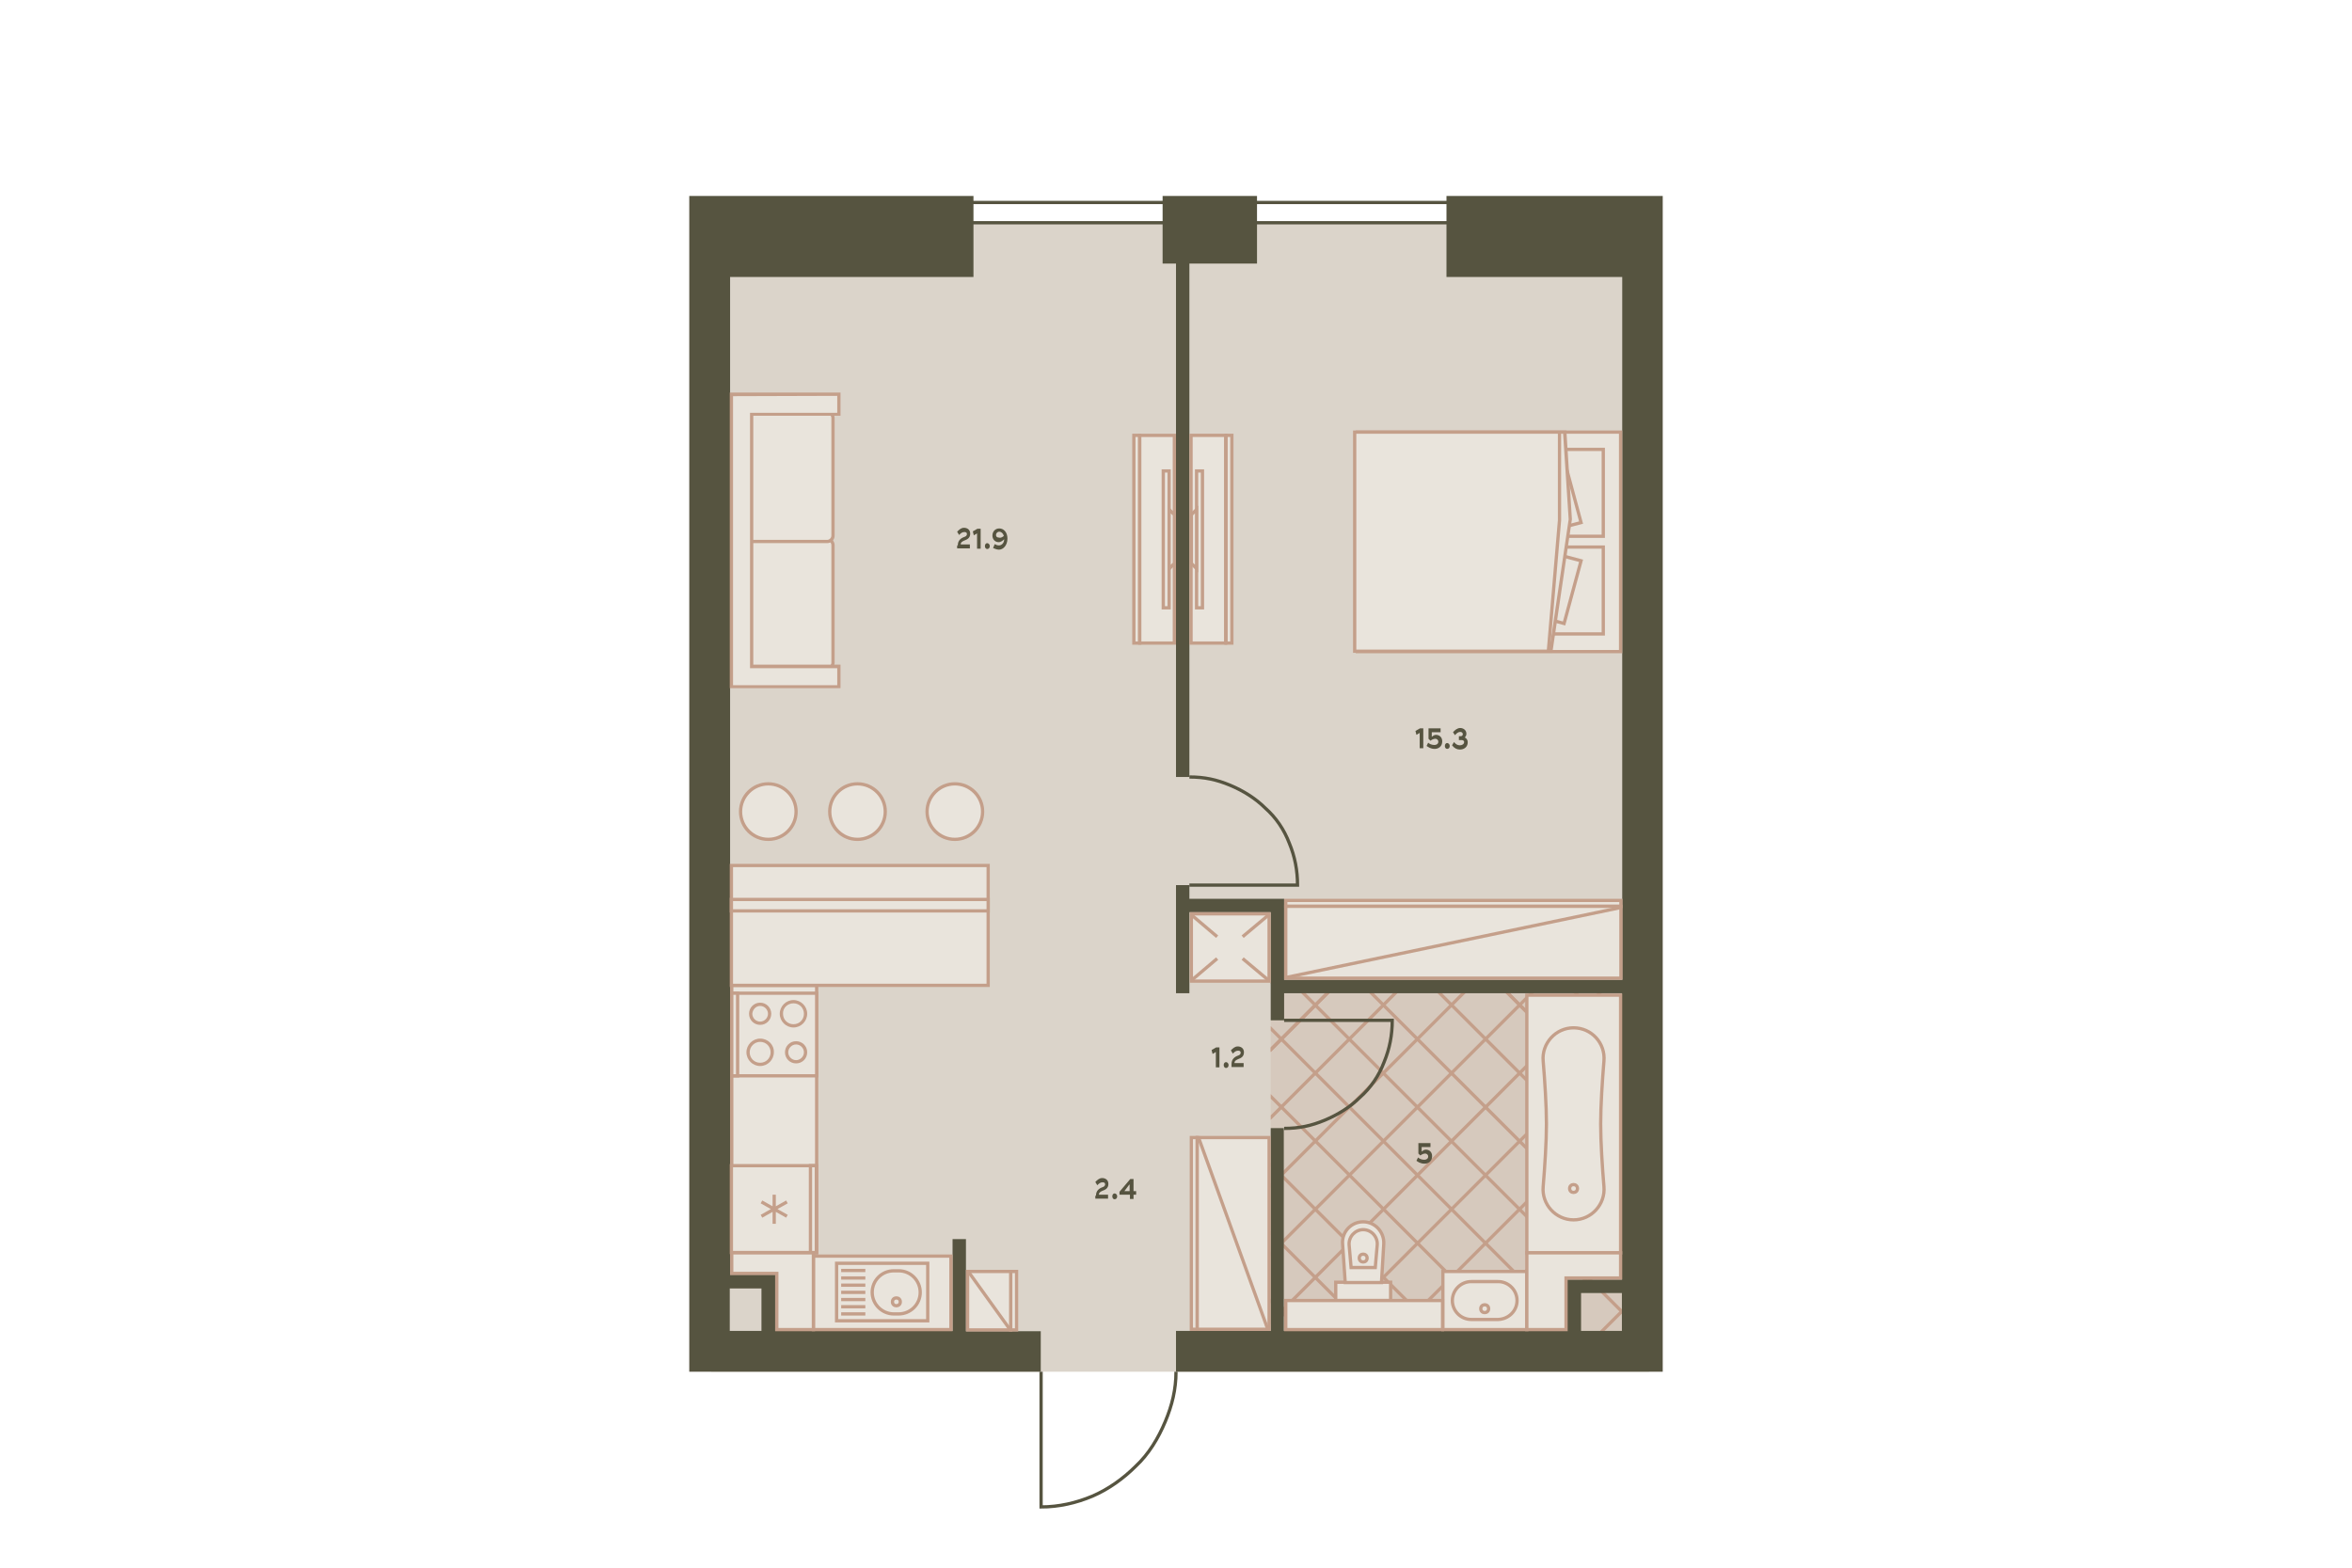 <?xml version="1.0" encoding="utf-8"?>
<!-- Generator: Adobe Illustrator 26.0.3, SVG Export Plug-In . SVG Version: 6.00 Build 0)  -->
<svg version="1.1" xmlns="http://www.w3.org/2000/svg" xmlns:xlink="http://www.w3.org/1999/xlink" x="0px" y="0px"
	 viewBox="0 0 720 480" style="enable-background:new 0 0 720 480;" xml:space="preserve">
<style type="text/css">
	.st0{fill:#DBD4CA;}
	.st1{clip-path:url(#SVGID_00000081637677221645729810000003164264791360027326_);}
	.st2{fill:none;stroke:#C49F8A;stroke-miterlimit:10;}
	.st3{opacity:0.3;clip-path:url(#SVGID_00000083768082606044264660000010237025502139920265_);}
	.st4{opacity:0.7;fill:#C49F8A;enable-background:new    ;}
	.st5{fill:none;stroke:#565440;}
	.st6{fill:#565440;}
	.st7{fill:#E9E4DC;}
	.st8{fill:#C49F8A;}
	.st9{fill:#E9E4DC;stroke:#C49F8A;}
	.st10{fill:#E9E4DC;stroke:#C49F8A;stroke-miterlimit:4;}
	.st11{fill:none;stroke:#C49F8A;}
	.st12{fill:#E9E4DC;stroke:#C49F8A;stroke-linejoin:round;}
	.st13{opacity:0;}
	.st14{fill:#3F3F3F;fill-opacity:0;}
</style>
<g id="_x31__x5F_2">
	<rect id="Floor" x="217.7" y="68.3" class="st0" width="287.1" height="351.7"/>
	<g id="Wet_Floor_2_">
		<g>
			<g>
				<g>
					<defs>
						<rect id="SVGID_1_" x="389" y="300.5" width="109.1" height="111.9"/>
					</defs>
					<clipPath id="SVGID_00000106851133072024770120000015027123760445016226_">
						<use xlink:href="#SVGID_1_"  style="overflow:visible;"/>
					</clipPath>
					<g style="clip-path:url(#SVGID_00000106851133072024770120000015027123760445016226_);">
						<g>
							<line class="st2" x1="110.9" y1="286.9" x2="444.3" y2="-46.6"/>
							<line class="st2" x1="100.4" y1="276.5" x2="433.9" y2="-57"/>
							<line class="st2" x1="121.3" y1="297.3" x2="454.8" y2="-36.2"/>
							<line class="st2" x1="131.7" y1="307.7" x2="465.2" y2="-25.8"/>
							<line class="st2" x1="142.1" y1="318.1" x2="475.6" y2="-15.3"/>
							<line class="st2" x1="152.5" y1="328.6" x2="486" y2="-4.9"/>
							<line class="st2" x1="163" y1="339" x2="496.4" y2="5.5"/>
							<line class="st2" x1="173.4" y1="349.4" x2="506.9" y2="15.9"/>
							<line class="st2" x1="183.8" y1="359.8" x2="517.3" y2="26.3"/>
							<line class="st2" x1="194.2" y1="370.3" x2="527.7" y2="36.8"/>
							<line class="st2" x1="183.8" y1="359.8" x2="517.3" y2="26.3"/>
							<line class="st2" x1="204.6" y1="380.7" x2="538.1" y2="47.2"/>
							<line class="st2" x1="215.1" y1="391.1" x2="548.6" y2="57.6"/>
							<line class="st2" x1="225.5" y1="401.5" x2="559" y2="68"/>
							<line class="st2" x1="235.9" y1="411.9" x2="569.4" y2="78.5"/>
							<line class="st2" x1="246.3" y1="422.4" x2="579.8" y2="88.9"/>
							<line class="st2" x1="256.8" y1="432.8" x2="590.2" y2="99.3"/>
							<line class="st2" x1="267.2" y1="443.2" x2="600.7" y2="109.7"/>
							<line class="st2" x1="277.6" y1="453.6" x2="611.1" y2="120.1"/>
							<line class="st2" x1="267.2" y1="443.2" x2="600.7" y2="109.7"/>
							<line class="st2" x1="288" y1="464" x2="621.5" y2="130.6"/>
							<line class="st2" x1="298.4" y1="474.5" x2="631.9" y2="141"/>
							<line class="st2" x1="308.9" y1="484.9" x2="642.3" y2="151.4"/>
							<line class="st2" x1="319.3" y1="495.3" x2="652.8" y2="161.8"/>
							<line class="st2" x1="329.7" y1="505.7" x2="663.2" y2="172.2"/>
							<line class="st2" x1="340.1" y1="516.2" x2="673.6" y2="182.7"/>
							<line class="st2" x1="350.5" y1="526.6" x2="684" y2="193.1"/>
							<line class="st2" x1="361" y1="537" x2="694.5" y2="203.5"/>
							<line class="st2" x1="350.5" y1="526.6" x2="684" y2="193.1"/>
							<line class="st2" x1="371.4" y1="547.4" x2="704.9" y2="213.9"/>
							<line class="st2" x1="381.8" y1="557.8" x2="715.3" y2="224.4"/>
							<line class="st2" x1="392.2" y1="568.3" x2="725.7" y2="234.8"/>
							<line class="st2" x1="402.7" y1="578.7" x2="736.1" y2="245.2"/>
							<line class="st2" x1="413.1" y1="589.1" x2="746.6" y2="255.6"/>
							<line class="st2" x1="423.5" y1="599.5" x2="757" y2="266"/>
							<line class="st2" x1="433.9" y1="609.9" x2="767.4" y2="276.5"/>
						</g>
						<g>
							<line class="st2" x1="444.3" y1="599.5" x2="110.9" y2="266"/>
							<line class="st2" x1="433.9" y1="609.9" x2="100.4" y2="276.5"/>
							<line class="st2" x1="454.8" y1="589.1" x2="121.3" y2="255.6"/>
							<line class="st2" x1="465.2" y1="578.7" x2="131.7" y2="245.2"/>
							<line class="st2" x1="475.6" y1="568.3" x2="142.1" y2="234.8"/>
							<line class="st2" x1="486" y1="557.8" x2="152.5" y2="224.4"/>
							<line class="st2" x1="496.4" y1="547.4" x2="163" y2="213.9"/>
							<line class="st2" x1="506.9" y1="537" x2="173.4" y2="203.5"/>
							<line class="st2" x1="517.3" y1="526.6" x2="183.8" y2="193.1"/>
							<line class="st2" x1="527.7" y1="516.2" x2="194.2" y2="182.7"/>
							<line class="st2" x1="517.3" y1="526.6" x2="183.8" y2="193.1"/>
							<line class="st2" x1="538.1" y1="505.7" x2="204.6" y2="172.2"/>
							<line class="st2" x1="548.6" y1="495.3" x2="215.1" y2="161.8"/>
							<line class="st2" x1="559" y1="484.9" x2="225.5" y2="151.4"/>
							<line class="st2" x1="569.4" y1="474.5" x2="235.9" y2="141"/>
							<line class="st2" x1="579.8" y1="464" x2="246.3" y2="130.6"/>
							<line class="st2" x1="590.2" y1="453.6" x2="256.8" y2="120.1"/>
							<line class="st2" x1="600.7" y1="443.2" x2="267.2" y2="109.7"/>
							<line class="st2" x1="611.1" y1="432.8" x2="277.6" y2="99.3"/>
							<line class="st2" x1="600.7" y1="443.2" x2="267.2" y2="109.7"/>
							<line class="st2" x1="621.5" y1="422.4" x2="288" y2="88.9"/>
							<line class="st2" x1="631.9" y1="411.9" x2="298.4" y2="78.5"/>
							<line class="st2" x1="642.3" y1="401.5" x2="308.9" y2="68"/>
							<line class="st2" x1="652.8" y1="391.1" x2="319.3" y2="57.6"/>
							<line class="st2" x1="663.2" y1="380.7" x2="329.7" y2="47.2"/>
							<line class="st2" x1="673.6" y1="370.3" x2="340.1" y2="36.8"/>
							<line class="st2" x1="684" y1="359.8" x2="350.5" y2="26.3"/>
							<line class="st2" x1="694.5" y1="349.4" x2="361" y2="15.9"/>
							<line class="st2" x1="684" y1="359.8" x2="350.5" y2="26.3"/>
							<line class="st2" x1="704.9" y1="339" x2="371.4" y2="5.5"/>
							<line class="st2" x1="715.3" y1="328.6" x2="381.8" y2="-4.9"/>
							<line class="st2" x1="725.7" y1="318.1" x2="392.2" y2="-15.3"/>
							<line class="st2" x1="736.1" y1="307.7" x2="402.7" y2="-25.8"/>
							<line class="st2" x1="746.6" y1="297.3" x2="413.1" y2="-36.2"/>
							<line class="st2" x1="757" y1="286.9" x2="423.5" y2="-46.6"/>
							<line class="st2" x1="767.4" y1="276.5" x2="433.9" y2="-57"/>
						</g>
					</g>
				</g>
			</g>
		</g>
		<g>
			<g>
				<g>
					<defs>
						<rect id="SVGID_00000041973770274469154670000017500360968849970840_" x="389" y="300.5" width="109.1" height="111.9"/>
					</defs>
					<clipPath id="SVGID_00000064350259359039024500000016535762275362179983_">
						<use xlink:href="#SVGID_00000041973770274469154670000017500360968849970840_"  style="overflow:visible;"/>
					</clipPath>
					<g style="opacity:0.3;clip-path:url(#SVGID_00000064350259359039024500000016535762275362179983_);">
						<rect x="272" y="104.9" class="st4" width="322.2" height="322.2"/>
					</g>
				</g>
			</g>
		</g>
	</g>
	<path id="Windows_1_" class="st5" d="M504.8,62v6.2h-209V62H504.8z"/>
	<path id="Doors_1_" class="st5" d="M364.1,237.9c4.6,0,8.3,0.8,12.4,2.5s7.9,4.1,10.8,7c3.3,2.9,5.8,6.6,7.4,10.8
		c1.7,4.1,2.5,8.3,2.5,12.8h-33.1 M393.1,345.5c4.6,0,8.3-0.8,12.4-2.5s7.9-4.1,10.8-7c3.3-2.9,5.8-6.6,7.4-10.8
		c1.7-4.1,2.5-8.3,2.5-12.8h-33.1 M360,420c0,5.4-1.2,10.3-3.3,15.3c-2.1,5-5,9.9-9.1,13.7c-3.7,3.7-8.3,7-13.2,9.1
		c-5,2.1-10.3,3.3-15.7,3.3V420"/>
	<g id="Walls">
		<polygon class="st6" points="364.1,237.9 364.1,80.7 384.8,80.7 384.8,60 355.9,60 355.9,80.7 360,80.7 360,237.9 		"/>
		<path class="st6" d="M509,60h-66.2v24.8h53.8V300H393.1v-24.8h-29V271H360v33.1h4.1v-24.8H389v33.1h4.1v-8.3h103.4v87.7h-16.7
			v15.7H393v-62.1h-4v62.1h-29V420h149V60z M484,407.5v-11.6h12.5v11.6H484z"/>
		<path class="st6" d="M295.7,407.5v-28.1h-4.1v28.1h-54.3v-17.2h-13.8V84.8H298V60h-87v360h107.6v-12.4h-22.9V407.5z M223.4,394.5
			h9.7v13h-9.7V394.5z"/>
	</g>
	<g id="Furniture">
		<g>
			<rect x="223.9" y="301.7" class="st7" width="26" height="81.9"/>
			<path class="st8" d="M249.5,302.2v80.9h-25v-80.9H249.5 M250.5,301.2h-27v82.9h27V301.2L250.5,301.2z"/>
		</g>
		<g>
			<rect x="249" y="384.6" class="st7" width="42.1" height="22.5"/>
			<path class="st8" d="M290.6,385.1v21.5h-41.1v-21.5H290.6 M291.6,384.1h-43.1v23.5h43.1V384.1L291.6,384.1z"/>
		</g>
		<g>
			<g>
				<rect x="415.5" y="132.3" class="st7" width="80.6" height="67.2"/>
				<path class="st8" d="M416,132.8h79.6V199H416V132.8 M415,131.8V200h81.6v-68.2H415L415,131.8z"/>
			</g>
			<rect x="470.6" y="167.5" class="st9" width="20.2" height="26.6"/>
			<rect x="470.6" y="137.6" class="st9" width="20.2" height="26.6"/>
			<polygon class="st10" points="478.8,190.9 484,171.7 464.5,166.5 459.3,185.7 			"/>
			<polygon class="st10" points="464.5,165.1 484,160 478.8,140.7 459.3,145.9 			"/>
			<g>
				<polygon class="st7" points="414.7,199.4 414.7,132.3 479,132.3 480.7,159.1 474.7,199.4 				"/>
				<path class="st8" d="M478.5,132.8l1.7,26.2l-5.9,39.9h-59.1v-66.1h63L478.5,132.8 M479.5,131.8h-1.3h-64v68.1h60.6h0.4l6-40.9
					L479.5,131.8L479.5,131.8z"/>
			</g>
			<polyline class="st11" points="477.4,132.7 477.4,159.3 474,199.2 			"/>
		</g>
		<g>
			<g>
				<rect x="393.6" y="275.7" class="st7" width="102.6" height="1.8"/>
				<path class="st8" d="M495.7,276.2v0.8H394.1v-0.8H495.7 M496.7,275.2H393.1v2.8h103.6V275.2L496.7,275.2z"/>
			</g>
			<g>
				<rect x="393.6" y="277.5" class="st7" width="102.6" height="22"/>
				<path class="st8" d="M394.1,278h101.6v21H394.1V278 M393.1,277v23h103.6v-23H393.1L393.1,277z"/>
			</g>
			<path class="st9" d="M393.6,299.3l102.9-21.5"/>
		</g>
		<g>
			<g>
				<rect x="364.7" y="348.3" class="st7" width="1.8" height="58.7"/>
				<path class="st8" d="M366,348.8v57.7h-0.8v-57.7H366 M367,347.8h-2.8v59.7h2.8V347.8L367,347.8z"/>
			</g>
			<g>
				<rect x="366.5" y="348.3" class="st7" width="22" height="58.7"/>
				<path class="st8" d="M367,348.8h21v57.7h-21V348.8 M366,347.8v59.7h23v-59.7H366L366,347.8z"/>
			</g>
			<path class="st9" d="M388.2,407.3L366.8,348"/>
		</g>
		<g>
			<g>
				<rect x="309.4" y="389.3" class="st7" width="1.8" height="17.9"/>
				<path class="st8" d="M310.7,389.8v16.9h-0.8v-16.9H310.7 M311.7,388.8h-2.8v18.9h2.8V388.8L311.7,388.8z"/>
			</g>
			<g>
				<rect x="296.2" y="389.3" class="st7" width="13.2" height="17.9"/>
				<path class="st8" d="M296.7,389.8h12.2v16.9h-12.2V389.8 M295.7,388.8v18.9h14.2v-18.9H295.7L295.7,388.8z"/>
			</g>
			<path class="st9" d="M296.4,389.3l12.8,17.8"/>
		</g>
		<g>
			<g>
				<rect x="467.4" y="304.7" class="st7" width="28.7" height="78.9"/>
				<path class="st8" d="M467.9,305.2h27.7v77.9h-27.7V305.2 M466.9,304.2v79.9h29.7v-79.9H466.9L466.9,304.2z"/>
			</g>
			<g>
				<g>
					<path class="st12" d="M481.7,373.5c5.5,0,9.8-4.8,9.3-10.2c-0.5-6-1-13.6-1-19.2s0.5-13.1,1-19.2c0.5-5.5-3.8-10.2-9.3-10.2
						s-9.8,4.8-9.3,10.2c0.5,6,1,13.6,1,19.2s-0.5,13.1-1,19.2C471.9,368.7,476.2,373.5,481.7,373.5z"/>
					<ellipse class="st12" cx="481.7" cy="363.9" rx="1.2" ry="1.2"/>
				</g>
			</g>
		</g>
		<g>
			<g id="Rectangle_16_x5F_11_2_">
				<rect x="441.7" y="389.3" class="st7" width="25.7" height="17.8"/>
				<path class="st8" d="M466.9,389.8v16.8h-24.7v-16.8H466.9 M467.9,388.8h-26.7v18.8h26.7V388.8L467.9,388.8z"/>
			</g>
			<path id="Rectangle_19_x5F_5_2_" class="st9" d="M464.4,398.2L464.4,398.2c0-3.2-2.6-5.8-5.8-5.8h-8.2c-3.2,0-5.8,2.6-5.8,5.8
				l0,0c0,3.2,2.6,5.8,5.8,5.8h8.2C461.8,403.9,464.4,401.4,464.4,398.2z"/>
			<circle id="Ellipse_7_x5F_2_2_" class="st9" cx="454.5" cy="400.7" r="1.2"/>
		</g>
		<g id="Sink_3">
			<rect id="Rectangle_28_x5F_2" x="256.1" y="386.8" class="st9" width="27.9" height="17.6"/>
			<path id="Rectangle_29_x5F_2" class="st9" d="M267,395.7L267,395.7c0-3.7,3-6.6,6.6-6.6h1.5c3.7,0,6.6,3,6.6,6.6l0,0
				c0,3.7-3,6.6-6.6,6.6h-1.5C270,402.3,267,399.3,267,395.7z"/>
			<ellipse id="Ellipse_7_x5F_3" class="st9" cx="274.4" cy="398.6" rx="1.2" ry="1.2"/>
			<path id="Vector_2" class="st11" d="M257.5,402.3h7.4 M257.5,400.1h7.4 M257.5,397.9h7.4 M257.5,395.7h7.4 M257.5,393.5h7.4
				 M257.5,391.3h7.4 M257.5,389h7.4"/>
		</g>
		<g id="Stove">
			<g id="Rectangle_25">
				<rect x="223.9" y="304.1" class="st7" width="26" height="25.3"/>
				<path class="st8" d="M249.5,304.6v24.3h-25v-24.3H249.5 M250.5,303.6h-27v26.3h27V303.6L250.5,303.6z"/>
			</g>
			<g id="Rectangle_28_x5F_3_1_">
				<rect x="223.9" y="304.1" class="st7" width="1.8" height="25.3"/>
				<path class="st8" d="M225.3,304.6v24.3h-0.8v-24.3H225.3 M226.3,303.6h-2.8v26.3h2.8V303.6L226.3,303.6z"/>
			</g>
			<g id="Ellipse_7_x5F_4">
				<path class="st7" d="M232.7,313.3c-1.6,0-2.9-1.3-2.9-2.9s1.3-2.9,2.9-2.9c1.6,0,2.9,1.3,2.9,2.9S234.3,313.3,232.7,313.3z"/>
				<path class="st8" d="M232.7,308c1.3,0,2.4,1.1,2.4,2.4s-1.1,2.4-2.4,2.4s-2.4-1.1-2.4-2.4C230.4,309.1,231.4,308,232.7,308
					 M232.7,307c-1.9,0-3.4,1.5-3.4,3.4s1.5,3.4,3.4,3.4s3.4-1.5,3.4-3.4C236.1,308.5,234.6,307,232.7,307L232.7,307z"/>
			</g>
			<g id="Ellipse_9">
				<path class="st7" d="M242.9,314.1c-2.1,0-3.7-1.7-3.7-3.7s1.7-3.7,3.7-3.7c2.1,0,3.7,1.7,3.7,3.7S244.9,314.1,242.9,314.1z"/>
				<path class="st8" d="M242.9,307.2c1.8,0,3.2,1.4,3.2,3.2c0,1.8-1.4,3.2-3.2,3.2s-3.2-1.4-3.2-3.2
					C239.6,308.6,241.1,307.2,242.9,307.2 M242.9,306.2c-2.3,0-4.2,1.9-4.2,4.2s1.9,4.2,4.2,4.2s4.2-1.9,4.2-4.2
					S245.2,306.2,242.9,306.2L242.9,306.2z"/>
			</g>
			<g id="Ellipse_10">
				<path class="st7" d="M232.7,325.9c-2.1,0-3.7-1.7-3.7-3.7s1.7-3.7,3.7-3.7c2.1,0,3.7,1.7,3.7,3.7S234.8,325.9,232.7,325.9z"/>
				<path class="st8" d="M232.7,319c1.8,0,3.2,1.4,3.2,3.2c0,1.8-1.4,3.2-3.2,3.2s-3.2-1.4-3.2-3.2S231,319,232.7,319 M232.7,318
					c-2.3,0-4.2,1.9-4.2,4.2c0,2.3,1.9,4.2,4.2,4.2s4.2-1.9,4.2-4.2C237,319.9,235.1,318,232.7,318L232.7,318z"/>
			</g>
			<g id="Ellipse_8">
				<path class="st7" d="M243.7,325.1c-1.6,0-2.9-1.3-2.9-2.9s1.3-2.9,2.9-2.9c1.6,0,2.9,1.3,2.9,2.9S245.3,325.1,243.7,325.1z"/>
				<path class="st8" d="M243.7,319.8c1.3,0,2.4,1.1,2.4,2.4s-1.1,2.4-2.4,2.4s-2.4-1.1-2.4-2.4S242.4,319.8,243.7,319.8
					 M243.7,318.8c-1.9,0-3.4,1.5-3.4,3.4s1.5,3.4,3.4,3.4s3.4-1.5,3.4-3.4C247.1,320.3,245.6,318.8,243.7,318.8L243.7,318.8z"/>
			</g>
		</g>
		<g id="Toilet_1_">
			<g id="Rectangle_21_1_">
				<rect x="408.9" y="392.6" class="st7" width="16.8" height="5.6"/>
				<path class="st8" d="M425.2,393.1v4.6h-15.8v-4.6H425.2 M426.2,392.1h-17.8v6.6h17.8V392.1L426.2,392.1z"/>
			</g>
			<path id="Rectangle_19_x5F_2_1_" class="st9" d="M423.6,380.9c0.2-3.7-2.7-6.8-6.3-6.8l0,0c-3.7,0-6.6,3.1-6.3,6.8l0.8,11.8h11.1
				L423.6,380.9z"/>
			<path id="Rectangle_18_x5F_13_1_" class="st9" d="M421.6,381.2c0.2-2.5-1.8-4.7-4.3-4.7l0,0c-2.5,0-4.5,2.2-4.3,4.7l0.6,6.9h7.4
				L421.6,381.2z"/>
			<ellipse id="Ellipse_6_x5F_2_1_" class="st9" cx="417.3" cy="385.2" rx="1.2" ry="1.2"/>
		</g>
		<g>
			<g>
				<rect x="223.9" y="356.9" class="st7" width="26" height="26.6"/>
				<path class="st8" d="M249.4,357.4V383h-25v-25.6H249.4 M250.4,356.4h-27V384h27V356.4L250.4,356.4z"/>
			</g>
			<g id="Rectangle_27_2_">
				<rect x="248.1" y="356.9" class="st7" width="1.8" height="26.6"/>
				<path class="st8" d="M249.4,357.4V383h-0.8v-25.6H249.4 M250.4,356.4h-2.8V384h2.8V356.4L250.4,356.4z"/>
			</g>
			<path id="Vector_3" class="st11" d="M237,365.8v8.9 M240.9,368l-7.8,4.4 M233.1,368l7.8,4.4"/>
		</g>
		<g>
			<g>
				<path class="st7" d="M229.5,204.7v-39.6h23.6c1,0,1.8,0.8,1.8,1.8v36c0,1-0.8,1.8-1.8,1.8L229.5,204.7L229.5,204.7z"/>
				<path class="st8" d="M253.2,164.6v1c0.7,0,1.3,0.6,1.3,1.3v36c0,0.7-0.6,1.3-1.3,1.3H230v-38.6h23.1L253.2,164.6 M253.2,164.6
					h-24.1v40.6h24.1c1.3,0,2.3-1,2.3-2.3v-36C255.5,165.6,254.4,164.6,253.2,164.6L253.2,164.6z"/>
			</g>
			<g>
				<path class="st7" d="M229.5,165.8v-39.6h23.6c1,0,1.8,0.8,1.8,1.8v36c0,1-0.8,1.8-1.8,1.8H229.5z"/>
				<path class="st8" d="M253.2,125.7v1c0.7,0,1.3,0.6,1.3,1.3v36c0,0.7-0.6,1.3-1.3,1.3H230v-38.6h23.1L253.2,125.7 M253.2,125.7
					h-24.1v40.6h24.1c1.3,0,2.3-1,2.3-2.3v-36C255.5,126.7,254.4,125.7,253.2,125.7L253.2,125.7z"/>
			</g>
			<g>
				<polygon class="st7" points="223.9,210.2 223.9,120.7 256.8,120.7 256.8,126.8 230.1,126.8 230.1,204 256.8,204 256.8,210.2 
									"/>
				<path class="st8" d="M256.3,121.2v5.2h-25.7h-1v1v38.1v38.1v1h1h25.7v5.2h-31.9v-88.5L256.3,121.2 M257.3,120.2h-33.9v90.5h33.9
					v-7.2h-26.7v-38.1v-38.1h26.7V120.2L257.3,120.2z"/>
			</g>
		</g>
		<g>
			<rect x="223.9" y="265" class="st7" width="78.6" height="36.7"/>
			<path class="st8" d="M302,265.5v35.7h-77.6v-35.7H302 M303,264.5h-79.6v37.7H303V264.5L303,264.5z"/>
		</g>
		<g>
			<rect x="223.9" y="275.4" class="st7" width="78.6" height="3.5"/>
			<path class="st8" d="M302,275.9v2.5h-77.6v-2.5H302 M303,274.9h-79.6v4.5H303V274.9L303,274.9z"/>
		</g>
		<g>
			<circle class="st7" cx="235.2" cy="248.5" r="8.5"/>
			<path class="st8" d="M235.2,240.5c4.4,0,8,3.6,8,8s-3.6,8-8,8s-8-3.6-8-8S230.8,240.5,235.2,240.5 M235.2,239.5c-5,0-9,4-9,9
				s4,9,9,9s9-4,9-9S240.1,239.5,235.2,239.5L235.2,239.5z"/>
		</g>
		<g>
			<circle class="st7" cx="262.5" cy="248.5" r="8.5"/>
			<path class="st8" d="M262.5,240.5c4.4,0,8,3.6,8,8s-3.6,8-8,8s-8-3.6-8-8S258.1,240.5,262.5,240.5 M262.5,239.5c-5,0-9,4-9,9
				s4,9,9,9s9-4,9-9S267.5,239.5,262.5,239.5L262.5,239.5z"/>
		</g>
		<g>
			<path class="st7" d="M292.3,257c-4.7,0-8.5-3.8-8.5-8.5s3.8-8.5,8.5-8.5s8.5,3.8,8.5,8.5S297,257,292.3,257z"/>
			<path class="st8" d="M292.3,240.5c4.4,0,8,3.6,8,8s-3.6,8-8,8s-8-3.6-8-8S287.9,240.5,292.3,240.5 M292.3,239.5c-5,0-9,4-9,9
				s4,9,9,9s9-4,9-9S297.3,239.5,292.3,239.5L292.3,239.5z"/>
		</g>
		<g>
			<g>
				<rect x="364.6" y="279.8" class="st7" width="23.8" height="20.6"/>
				<path class="st8" d="M388,280.3v19.6h-22.8v-19.6H388 M389,279.3h-24.8v21.6H389V279.3L389,279.3z"/>
			</g>
			<g>
				<line class="st11" x1="364.7" y1="280.1" x2="372.6" y2="286.8"/>
			</g>
			<g>
				<line class="st11" x1="388.4" y1="280.1" x2="380.4" y2="286.8"/>
			</g>
			<g>
				<line class="st11" x1="364.7" y1="300.2" x2="372.6" y2="293.5"/>
			</g>
			<g>
				<line class="st11" x1="388.4" y1="300.2" x2="380.4" y2="293.5"/>
			</g>
		</g>
		<g id="TV">
			<g id="Rectangle_16">
				<rect x="347.1" y="133.3" class="st7" width="1.8" height="63.6"/>
				<path class="st8" d="M348.4,133.8v62.6h-0.8v-62.6L348.4,133.8 M349.4,132.8h-2.8v64.6h2.8V132.8L349.4,132.8z"/>
			</g>
			<g id="Rectangle_15">
				<rect x="348.9" y="133.3" class="st7" width="10.6" height="63.6"/>
				<path class="st8" d="M359,133.8v62.6h-9.6v-62.6L359,133.8 M360,132.8h-11.6v64.6H360V132.8L360,132.8z"/>
			</g>
			<g id="Rectangle_17">
				<rect x="356" y="144.2" class="st7" width="1.8" height="41.9"/>
				<path class="st8" d="M357.4,144.7v40.9h-0.8v-40.9L357.4,144.7 M358.4,143.7h-2.8v42.9h2.8V143.7L358.4,143.7z"/>
			</g>
			<path id="Rectangle_18_x5F_2" class="st9" d="M357.9,174.2V156l1.6,1.6v14.9L357.9,174.2z"/>
		</g>
		<g id="TV_1_">
			<g id="Rectangle_16_1_">
				<rect x="375.2" y="133.3" class="st7" width="1.8" height="63.6"/>
				<path class="st8" d="M376.6,133.8v62.6h-0.8v-62.6L376.6,133.8 M377.6,132.8h-2.8v64.6h2.8V132.8L377.6,132.8z"/>
			</g>
			<g id="Rectangle_15_1_">
				<rect x="364.6" y="133.3" class="st7" width="10.6" height="63.6"/>
				<path class="st8" d="M374.7,133.8v62.6h-9.6v-62.6L374.7,133.8 M375.7,132.8h-11.6v64.6h11.6V132.8L375.7,132.8z"/>
			</g>
			<g id="Rectangle_17_1_">
				<rect x="366.3" y="144.2" class="st7" width="1.8" height="41.9"/>
				<path class="st8" d="M367.6,144.7v40.9h-0.8v-40.9L367.6,144.7 M368.6,143.7h-2.8v42.9h2.8V143.7L368.6,143.7z"/>
			</g>
			<path id="Rectangle_18_x5F_2_1_" class="st9" d="M366.3,156v18.1l-1.6-1.6v-14.9L366.3,156z"/>
		</g>
		<g>
			<rect x="393.6" y="398.2" class="st7" width="48" height="8.9"/>
			<path class="st8" d="M441.1,398.7v7.9h-47v-7.9H441.1 M442.1,397.7h-49v9.9h49V397.7L442.1,397.7z"/>
		</g>
		<g>
			<polygon class="st7" points="237.8,407.1 237.8,389.9 223.9,389.9 223.9,383.6 249,383.6 249,407.1 			"/>
			<path class="st8" d="M248.5,384.1v22.5h-10.2v-16.2v-1h-1h-12.8v-5.3H248.5 M249.5,383.1h-26v7.3h13.8v17.2h12.2V383.1
				L249.5,383.1z"/>
		</g>
		<g>
			<polygon class="st7" points="467.4,407.1 467.4,383.6 496.1,383.6 496.1,391.3 479.4,391.3 479.4,407.1 			"/>
			<path class="st8" d="M495.6,384.1v6.7h-15.7h-1v1v14.8h-11v-22.5H495.6 M496.6,383.1h-29.7v24.5h13v-15.8h16.7V383.1L496.6,383.1
				z"/>
		</g>
	</g>
	<g id="street_anchors" class="st13">
		<rect id="street_x5F_anchor_x5F_01_1_" x="355" y="20" class="st14" width="10" height="10"/>
	</g>
</g>
<g id="комнаты">
	<g>
		<g>
			<path class="st6" d="M335.5,366.1c0-1.5,0.9-2.2,2-2.6c0.3-0.1,0.8-0.3,0.8-0.9c0-0.5-0.4-0.6-0.8-0.6c-0.7,0-1.1,0.4-1.6,0.9
				l-0.6-1c0.6-0.6,1.2-1.2,2.1-1.2c0.9,0,1.9,0.5,1.9,1.8c0,1.4-1,1.8-1.8,2.1c-0.7,0.3-1.1,0.6-1.1,1.1v0.1h2.8v1.2h-3.9V366.1z"
				/>
			<path class="st6" d="M341.2,365.4c0.4,0,0.8,0.4,0.8,0.9c0,0.5-0.3,0.9-0.8,0.9c-0.4,0-0.7-0.4-0.7-0.9
				C340.5,365.8,340.8,365.4,341.2,365.4z"/>
			<path class="st6" d="M347.8,365.8H347v1.3h-1.1v-1.3h-3.2v-0.9l3.3-3.9h1v3.7h0.8V365.8z M344.2,364.7h1.6v-2h-0.1
				C345.3,363.3,344.7,364,344.2,364.7L344.2,364.7z"/>
		</g>
	</g>
	<g>
		<g>
			<path class="st6" d="M293.2,167c0-1.5,0.9-2.2,2-2.6c0.3-0.1,0.8-0.3,0.8-0.9c0-0.5-0.4-0.6-0.8-0.6c-0.7,0-1.1,0.4-1.6,0.9
				l-0.6-1c0.6-0.6,1.2-1.2,2.1-1.2c0.9,0,1.9,0.5,1.9,1.8c0,1.4-1,1.8-1.8,2.1c-0.7,0.3-1.1,0.6-1.1,1.1v0.1h2.8v1.2h-3.9V167z"/>
			<path class="st6" d="M297.8,162.7l1.4-0.8h1v6.1h-1.1v-4.7l-1,0.6L297.8,162.7z"/>
			<path class="st6" d="M302.2,166.3c0.4,0,0.8,0.4,0.8,0.9c0,0.5-0.3,0.9-0.8,0.9c-0.4,0-0.7-0.4-0.7-0.9
				C301.5,166.7,301.8,166.3,302.2,166.3z"/>
			<path class="st6" d="M304.5,166.6c0.4,0.2,0.8,0.4,1.3,0.4c0.8,0,1.6-0.7,1.6-1.9c-0.4,0.4-1,0.9-1.7,0.9c-1.2,0-1.9-1-1.9-2
				c0-1.3,0.9-2.2,2.1-2.2c1.3,0,2.5,1.1,2.5,3.1c0,2.1-1.3,3.4-2.6,3.4c-0.8,0-1.4-0.4-1.8-0.5L304.5,166.6z M307.3,164.1
				c-0.2-0.8-0.8-1.3-1.4-1.3c-0.6,0-1,0.5-1,1c0,0.4,0.2,0.8,0.9,0.8C306.4,164.8,306.9,164.4,307.3,164.1z"/>
		</g>
	</g>
	<g>
		<g>
			<path class="st6" d="M370.9,321.5l1.4-0.8h1v6.1h-1.1v-4.7l-1,0.6L370.9,321.5z"/>
			<path class="st6" d="M375.3,325.2c0.4,0,0.8,0.4,0.8,0.9c0,0.5-0.3,0.9-0.8,0.9c-0.4,0-0.7-0.4-0.7-0.9
				C374.6,325.6,374.9,325.2,375.3,325.2z"/>
			<path class="st6" d="M377,325.8c0-1.5,0.9-2.2,2-2.6c0.3-0.1,0.8-0.3,0.8-0.9c0-0.5-0.4-0.6-0.8-0.6c-0.7,0-1.1,0.4-1.6,0.9
				l-0.6-1c0.6-0.6,1.2-1.2,2.1-1.2c0.9,0,1.9,0.5,1.9,1.8c0,1.4-1,1.8-1.8,2.1c-0.7,0.3-1.1,0.6-1.1,1.1v0.1h2.8v1.2H377V325.8z"/>
		</g>
	</g>
	<g>
		<g>
			<path class="st6" d="M433.3,223.8l1.4-0.8h1v6.1h-1.1v-4.7l-1,0.6L433.3,223.8z"/>
			<path class="st6" d="M436.7,228.4l0.5-1c0.3,0.3,1,0.7,1.9,0.7c0.6,0,1.2-0.3,1.2-1c0-0.6-0.5-0.9-0.9-0.9
				c-0.6,0-1.1,0.3-1.5,0.6l-0.6-0.6V223h3.7v1.2h-2.7v1.4c0.4-0.3,0.7-0.6,1.3-0.6c0.9,0,1.9,0.6,1.9,2c0,1.6-1.2,2.3-2.3,2.3
				C437.9,229.3,437.2,228.7,436.7,228.4z"/>
			<path class="st6" d="M443,227.5c0.4,0,0.8,0.4,0.8,0.9c0,0.5-0.3,0.9-0.8,0.9c-0.4,0-0.7-0.4-0.7-0.9
				C442.3,227.9,442.6,227.5,443,227.5z"/>
			<path class="st6" d="M446.5,225.4h0.7c0.3,0,0.6-0.2,0.6-0.6c0-0.5-0.4-0.7-0.8-0.7c-0.6,0-1.1,0.4-1.6,1l-0.6-0.9
				c0.5-0.6,1.3-1.3,2.2-1.3c0.8,0,1.9,0.5,1.9,1.8c0,0.5-0.3,0.9-0.5,1.1c0.4,0.2,0.9,0.6,0.9,1.5c0,1.4-1.1,2.2-2.4,2.2
				c-0.9,0-1.7-0.4-2.4-1.3l0.6-1c0.5,0.6,1,1,1.8,1c0.7,0,1.3-0.4,1.3-1c0-0.5-0.5-0.6-0.7-0.6h-0.9V225.4z"/>
		</g>
	</g>
	<g>
		<g>
			<path class="st6" d="M433.6,355.4l0.5-1c0.3,0.3,1,0.7,1.9,0.7c0.6,0,1.2-0.3,1.2-1c0-0.6-0.5-0.9-0.9-0.9
				c-0.6,0-1.1,0.3-1.5,0.6l-0.6-0.6V350h3.7v1.2h-2.7v1.4c0.4-0.3,0.7-0.6,1.3-0.6c0.9,0,1.9,0.6,1.9,2c0,1.6-1.2,2.3-2.3,2.3
				C434.8,356.3,434,355.7,433.6,355.4z"/>
		</g>
	</g>
</g>
</svg>
